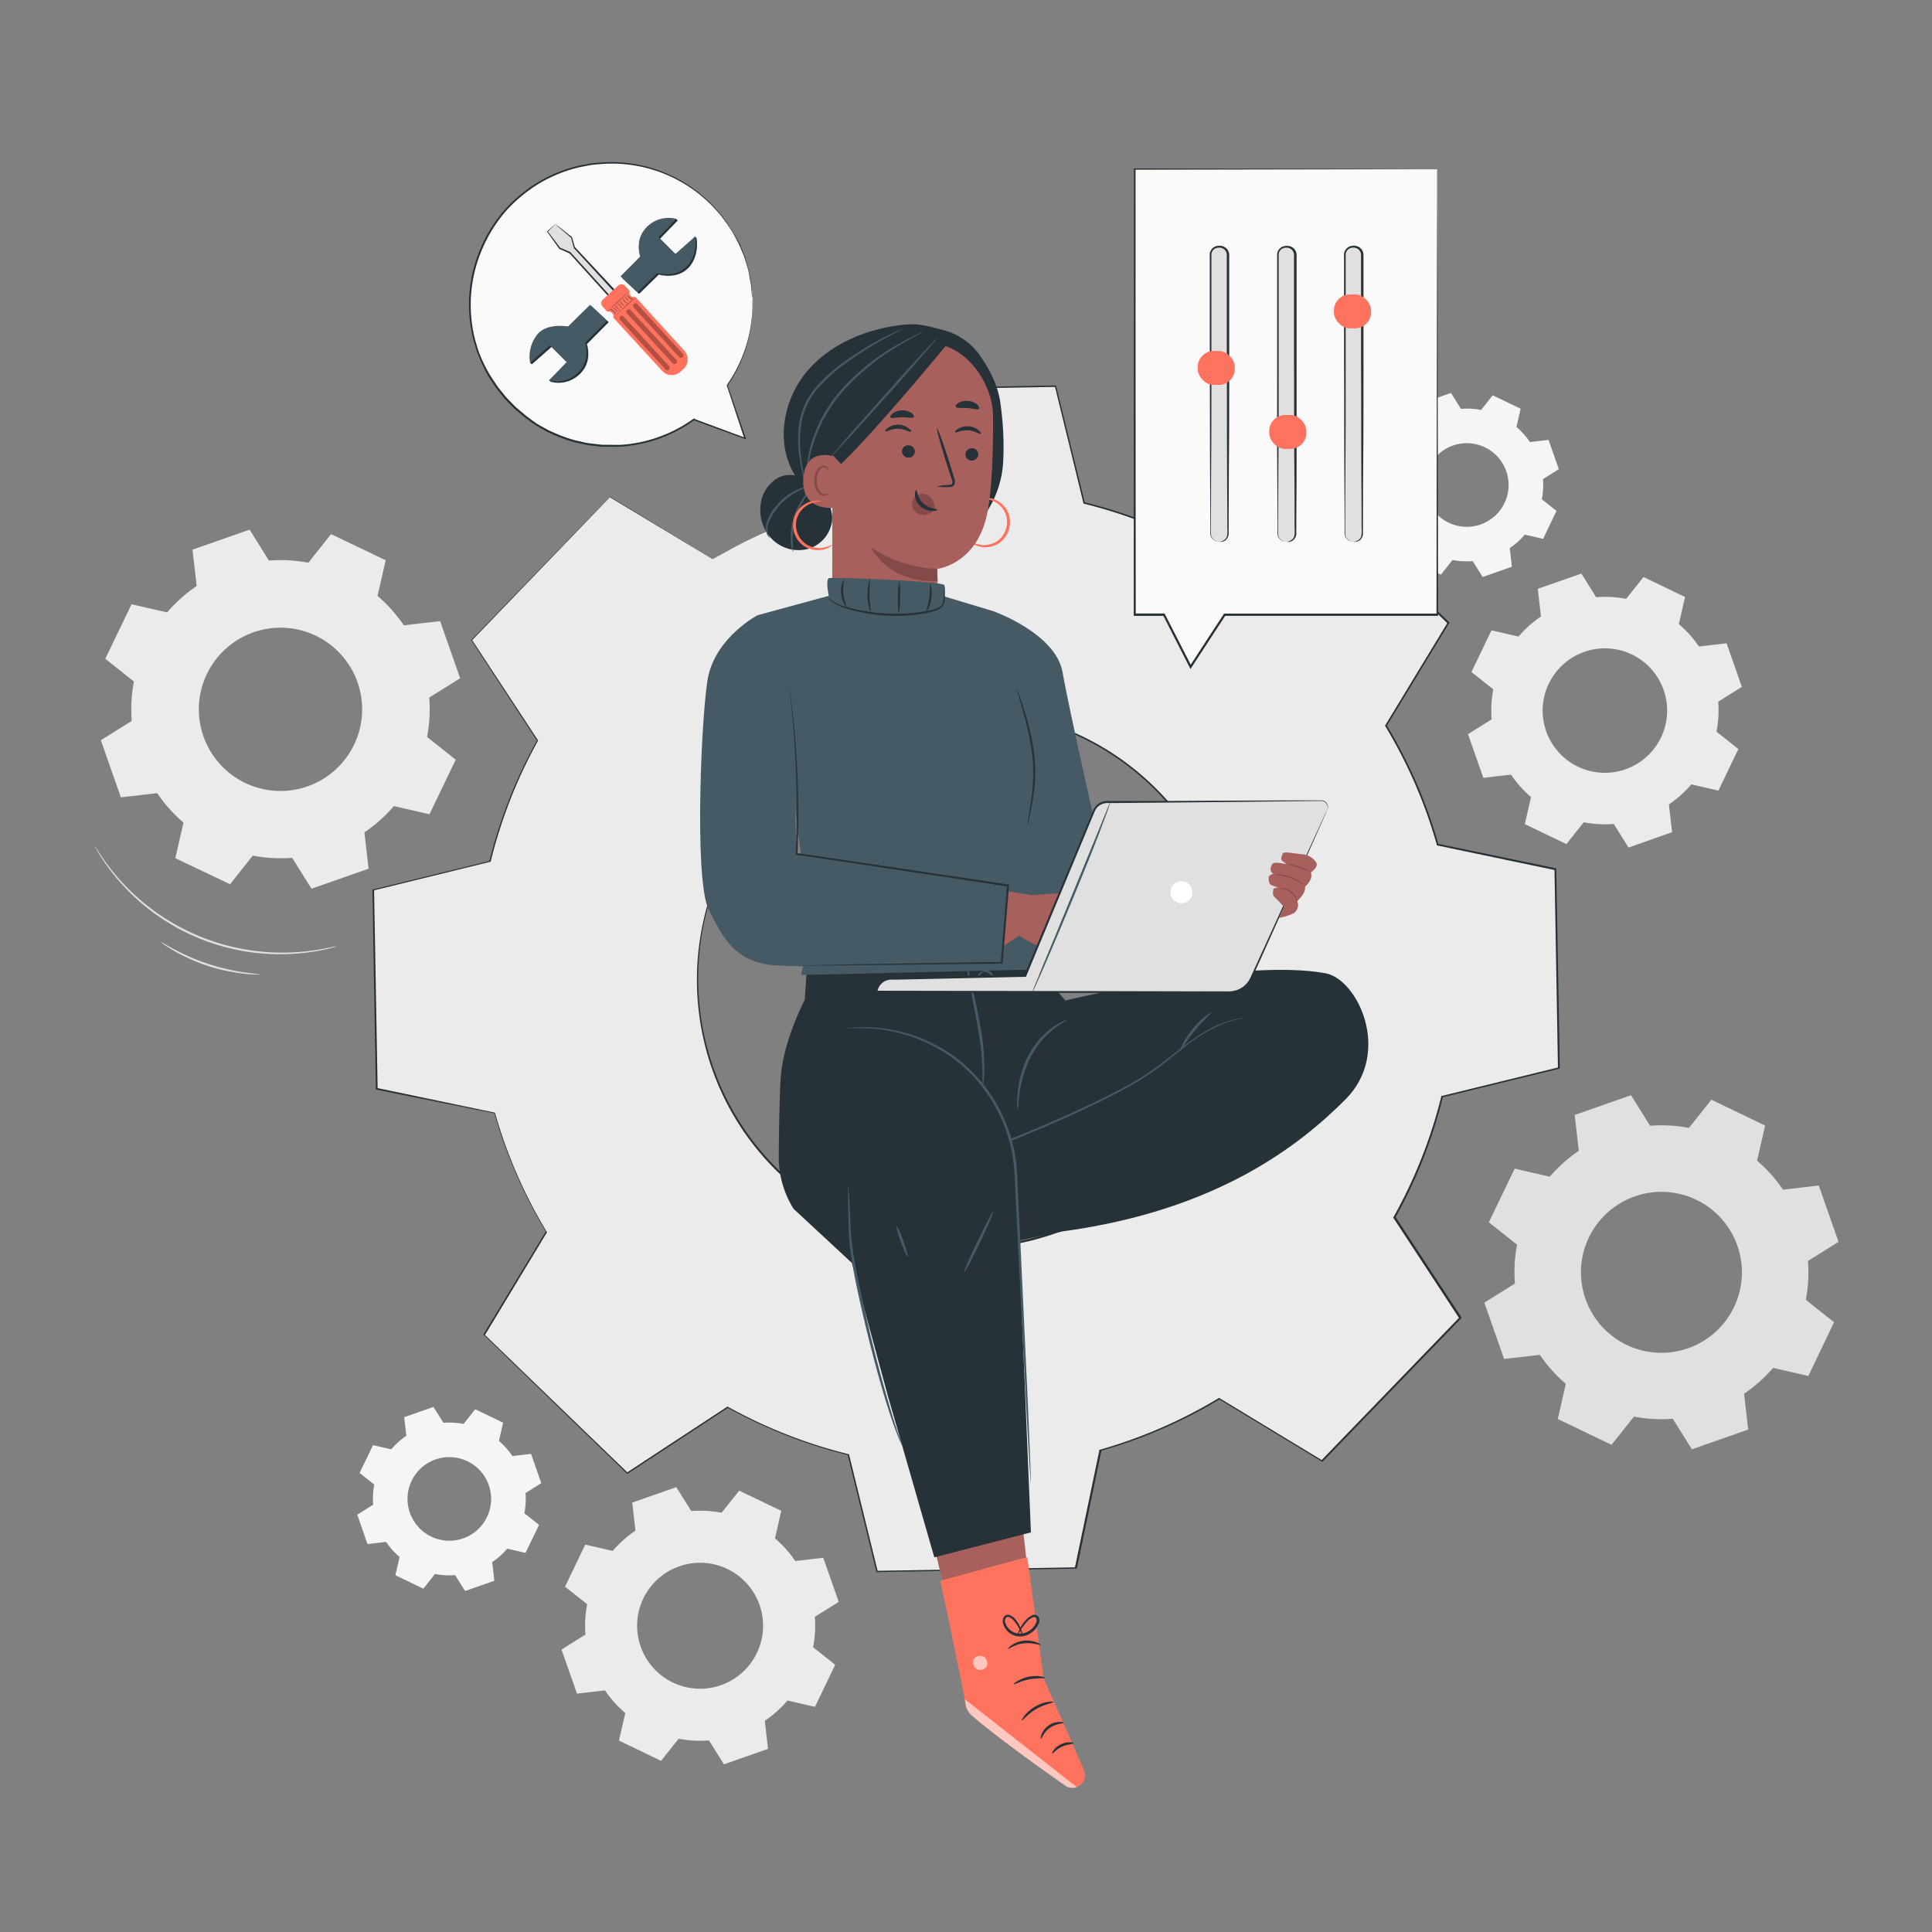 <svg xmlns="http://www.w3.org/2000/svg" viewBox="0 0 500 500"><rect x="0" y="0" width="500" height="500" fill="#808080" stroke="none"/><g id="freepik--background-complete--inject-146"><path d="M43.28,158.46a38.34,38.34,0,0,1,7.62-6.8l-1.08-9.41,14.78-5.18,5,8a38.53,38.53,0,0,1,10.2.57l5.88-7.41L99.82,145l-2.12,9.22a38.34,38.34,0,0,1,6.81,7.61l9.4-1.08,5.18,14.78-8,5a38.42,38.42,0,0,1-.56,10.19l7.41,5.89-6.79,14.11-9.22-2.11a38,38,0,0,1-7.62,6.8l1.08,9.41-14.78,5.18-5-8a38.48,38.48,0,0,1-10.19-.57l-5.88,7.41L45.37,222.1l2.12-9.22a38.34,38.34,0,0,1-6.81-7.61l-9.4,1.08L26.1,191.57l8-5a38,38,0,0,1,.56-10.19l-7.41-5.89,6.79-14.11,9.22,2.11Zm10.27,15.95a21.13,21.13,0,1,0,28.2-9.88A21.14,21.14,0,0,0,53.55,174.41Z" style="fill:#ebebeb"></path><path d="M401.09,304.52a38,38,0,0,1,7.5-6.7l-1.06-9.27,14.57-5.11,4.95,7.91a37.81,37.81,0,0,1,10.05.55l5.8-7.3,13.91,6.69-2.08,9.09a38,38,0,0,1,6.7,7.5l9.27-1.06,5.11,14.57-7.91,4.95a37.81,37.81,0,0,1-.55,10.05l7.3,5.8L468,356.1,458.87,354a38,38,0,0,1-7.5,6.7l1.06,9.27-14.57,5.11-4.95-7.91a37.81,37.81,0,0,1-10.05-.55l-5.8,7.3-13.91-6.69,2.08-9.09a38,38,0,0,1-6.7-7.5l-9.27,1.06-5.11-14.57,7.91-4.95a37.81,37.81,0,0,1,.55-10.05l-7.3-5.8L392,302.44l9.09,2.08Zm10.12,15.72A20.83,20.83,0,1,0,439,310.5,20.84,20.84,0,0,0,411.21,320.24Z" style="fill:#e0e0e0"></path><path d="M393,164.74a29,29,0,0,1,5.8-5.18l-.82-7.17,11.27-3.95,3.83,6.11a29.47,29.47,0,0,1,7.77.43l4.49-5.65,10.76,5.18-1.62,7a29.08,29.08,0,0,1,5.19,5.8l7.17-.82,3.95,11.27-6.12,3.83a29.06,29.06,0,0,1-.43,7.77l5.65,4.49-5.17,10.76-7-1.62a29.14,29.14,0,0,1-5.81,5.19l.83,7.17-11.27,4-3.83-6.11a29.06,29.06,0,0,1-7.77-.44l-4.49,5.65-10.76-5.17,1.61-7a29.31,29.31,0,0,1-5.18-5.8l-7.17.82L379.92,190l6.11-3.83a29.47,29.47,0,0,1,.43-7.77l-5.65-4.49L386,163.13l7,1.61Zm7.83,12.16a16.11,16.11,0,1,0,21.49-7.53A16.11,16.11,0,0,0,400.85,176.9Z" style="fill:#ebebeb"></path><path d="M364.59,112.66a19.52,19.52,0,0,1,3.9-3.49l-.55-4.82,7.57-2.65,2.58,4.11a19.14,19.14,0,0,1,5.22.29l3-3.8,7.23,3.48-1.08,4.72a20.12,20.12,0,0,1,3.49,3.9l4.81-.55,2.66,7.57L399.32,124a20,20,0,0,1-.29,5.22l3.8,3-3.48,7.23-4.73-1.09a19.25,19.25,0,0,1-3.9,3.49l.56,4.82-7.57,2.65-2.58-4.11a19.52,19.52,0,0,1-5.22-.29l-3,3.8-7.23-3.48,1.09-4.72a19.8,19.8,0,0,1-3.49-3.9l-4.82.55-2.65-7.57L359.9,127a19.14,19.14,0,0,1,.29-5.22l-3.8-3,3.48-7.23,4.72,1.09Zm5.26,8.17a10.82,10.82,0,1,0,14.45-5.06A10.82,10.82,0,0,0,369.85,120.83Z" style="fill:#f5f5f5"></path><path d="M101.26,375.07a20.12,20.12,0,0,1,3.9-3.49l-.55-4.82,7.57-2.65,2.58,4.11a20,20,0,0,1,5.22.29l3-3.8,7.23,3.48-1.09,4.73a19.25,19.25,0,0,1,3.49,3.9l4.82-.56,2.65,7.57L136,386.41a19.12,19.12,0,0,1-.29,5.22l3.8,3L136,401.88l-4.72-1.09a19.8,19.8,0,0,1-3.9,3.49l.55,4.82-7.57,2.65-2.58-4.11a19.14,19.14,0,0,1-5.22-.29l-3,3.8-7.24-3.48,1.09-4.72a19.52,19.52,0,0,1-3.49-3.9l-4.82.55L92.46,392l4.11-2.58a19.55,19.55,0,0,1,.29-5.22l-3.8-3L96.54,374l4.72,1.08Zm5.27,8.17A10.82,10.82,0,1,0,121,378.18,10.82,10.82,0,0,0,106.53,383.24Z" style="fill:#f5f5f5"></path><path d="M158.58,401.37a30.06,30.06,0,0,1,5.87-5.25l-.83-7.25,11.4-4,3.88,6.19a29.73,29.73,0,0,1,7.86.43l4.54-5.71L202.19,391l-1.63,7.12a29.49,29.49,0,0,1,5.25,5.87l7.25-.83,4,11.4-6.19,3.88a29.73,29.73,0,0,1-.44,7.86l5.72,4.54-5.24,10.89-7.11-1.64a29.19,29.19,0,0,1-5.87,5.25l.83,7.26-11.4,4-3.88-6.18a29.73,29.73,0,0,1-7.86-.44l-4.54,5.72-10.89-5.24,1.63-7.11a30.15,30.15,0,0,1-5.25-5.88l-7.25.84-4-11.4,6.19-3.88a29.83,29.83,0,0,1,.44-7.87l-5.72-4.53,5.24-10.89,7.11,1.63Zm7.92,12.3a16.3,16.3,0,1,0,21.75-7.62A16.3,16.3,0,0,0,166.5,413.67Z" style="fill:#ebebeb"></path><path d="M87.05,244.93a3,3,0,0,1-.7.23c-.47.12-1.15.33-2.06.52a51.74,51.74,0,0,1-7.71,1.12,55.2,55.2,0,0,1-45.94-19A51.78,51.78,0,0,1,26,221.54c-.51-.77-.84-1.41-1.09-1.82a4.09,4.09,0,0,1-.34-.66,3.21,3.21,0,0,1,.43.6c.28.4.64,1,1.17,1.77a56.38,56.38,0,0,0,50.41,25,59.38,59.38,0,0,0,7.69-1c.91-.15,1.6-.34,2.07-.43A4.48,4.48,0,0,1,87.05,244.93Z" style="fill:#e0e0e0"></path><path d="M67.31,252.21a5.16,5.16,0,0,1-1.08,0c-.69,0-1.69-.07-2.92-.21a46.86,46.86,0,0,1-9.44-2,47.87,47.87,0,0,1-8.82-3.92c-1.07-.62-1.92-1.16-2.48-1.56a4.71,4.71,0,0,1-.85-.66c.05-.08,1.34.74,3.51,1.89A55.27,55.27,0,0,0,54,249.49a56.76,56.76,0,0,0,9.32,2.18C65.79,252,67.31,252.12,67.31,252.21Z" style="fill:#e0e0e0"></path></g><g id="freepik--Gear--inject-146"><path d="M184.43,144.7a126.32,126.32,0,0,1,30.79-13.38l6.34-30.48,51.5-.91,7.41,30.24a126.21,126.21,0,0,1,31.25,12.29l26-17.06,37.06,35.78-16.13,26.6a126.55,126.55,0,0,1,13.38,30.8l30.47,6.35.91,51.49-30.24,7.42a126.3,126.3,0,0,1-12.29,31.24l17.06,26-35.77,37.05L315.58,362a126.55,126.55,0,0,1-30.8,13.38l-6.34,30.48-51.5.9-7.41-30.24a125.82,125.82,0,0,1-31.25-12.29l-26,17.06L125.2,345.55l16.14-26.61A126,126,0,0,1,128,288.14L97.47,281.8l-.9-51.5,30.24-7.41a126.14,126.14,0,0,1,12.29-31.24l-17.06-26,35.77-37.05,26.62,16.13ZM200,205.11a69.47,69.47,0,1,0,98.24-1.73A69.47,69.47,0,0,0,200,205.11Z" style="fill:#ebebeb"></path><path d="M184.43,144.7a126.32,126.32,0,0,1,30.79-13.38l6.34-30.48,51.5-.91,7.41,30.24a126.21,126.21,0,0,1,31.25,12.29l26-17.06,37.06,35.78-16.13,26.6a126.55,126.55,0,0,1,13.38,30.8l30.47,6.35.91,51.49-30.24,7.42a126.3,126.3,0,0,1-12.29,31.24l17.06,26-35.77,37.05L315.58,362a126.55,126.55,0,0,1-30.8,13.38l-6.34,30.48-51.5.9-7.41-30.24a125.82,125.82,0,0,1-31.25-12.29l-26,17.06L125.2,345.55l16.14-26.61A126,126,0,0,1,128,288.14L97.47,281.8l-.9-51.5,30.24-7.41a126.14,126.14,0,0,1,12.29-31.24l-17.06-26,35.77-37.05,26.62,16.13ZM200,205.11a69.47,69.47,0,1,0,98.24-1.73A69.47,69.47,0,0,0,200,205.11Z" style="fill:none"></path><path d="M200,205.11s1-1.13,3.15-3.12a67.77,67.77,0,0,1,18.21-12.07,67,67,0,0,1,10.29-3.72,70.28,70.28,0,0,1,26.48-2,69.37,69.37,0,0,1,30.17,11,70.93,70.93,0,0,1,19.45,19.18,72.86,72.86,0,0,1,4.87,8.39,69.83,69.83,0,0,1,6.46,40,68.1,68.1,0,0,1-2.27,10.54,64.84,64.84,0,0,1-3.93,10.22,69.77,69.77,0,0,1-30.58,31.68,65.33,65.33,0,0,1-10.08,4.29,68.94,68.94,0,0,1-10.45,2.64,69.89,69.89,0,0,1-40.22-5,75,75,0,0,1-8.55-4.57,71,71,0,0,1-19.85-18.77,69.33,69.33,0,0,1-12-29.77,70.23,70.23,0,0,1,1.08-26.53A67.35,67.35,0,0,1,185.59,227a69.26,69.26,0,0,1,4-8.26A68.43,68.43,0,0,1,197,208.37c1.92-2.19,3-3.26,3-3.26l-.75.84c-.48.57-1.27,1.35-2.18,2.48a71.21,71.21,0,0,0-7.27,10.4,68.47,68.47,0,0,0-4,8.25,67.54,67.54,0,0,0-3.3,10.39,69.88,69.88,0,0,0-1,26.4,69.19,69.19,0,0,0,12,29.58,69.42,69.42,0,0,0,12.17,13.11,70.67,70.67,0,0,0,7.58,5.51,74,74,0,0,0,8.5,4.53A69.57,69.57,0,0,0,272.08,319a65.35,65.35,0,0,0,10-4.27,69.29,69.29,0,0,0,30.35-31.45,64.1,64.1,0,0,0,3.91-10.14,68,68,0,0,0,2.25-10.46,69.48,69.48,0,0,0-6.38-39.72,73.26,73.26,0,0,0-4.83-8.33,68.23,68.23,0,0,0-5.77-7.39,69.35,69.35,0,0,0-13.53-11.7,69.28,69.28,0,0,0-30-11,70.15,70.15,0,0,0-26.35,1.93,65.71,65.71,0,0,0-10.27,3.67,68.8,68.8,0,0,0-18.24,11.91c-1.1.95-1.85,1.77-2.4,2.27Z" style="fill:#263238"></path><path d="M184.43,144.7l-26.66-16.06.1,0c-9.09,9.45-21.14,21.95-35.73,37.09v-.16l17.08,26,.05.08-.05.08A127,127,0,0,0,127,222.93l0,.1-.1,0-30.23,7.42.14-.18c.29,16.21.6,33.42.92,51.5l-.16-.2L128,287.93l.12,0,0,.12a126.35,126.35,0,0,0,13.37,30.74l.07.12-.07.12L125.4,345.67l0-.29,37.06,35.77-.3,0,26-17.06.12-.09.13.08a127,127,0,0,0,31.19,12.26l.15,0,0,.14c2.33,9.48,4.86,19.81,7.42,30.24l-.25-.19,51.49-.91-.25.21c2-9.63,4.17-20,6.35-30.48l0-.16.15,0a126.5,126.5,0,0,0,30.71-13.34h0l.14-.09.13.09,26.61,16.13-.32,0,35.77-37.05,0,.32-17.05-26-.09-.13.08-.14A126.15,126.15,0,0,0,373,283.78l0-.15.15,0,30.24-7.41-.19.25q-.46-26.37-.9-51.5l.19.23L372,218.81l-.14,0,0-.13a125.74,125.74,0,0,0-13.35-30.75l-.07-.12.07-.11,16.14-26.6,0,.26-37-35.78.24,0-26,17.05-.09.06-.1-.05a126.2,126.2,0,0,0-31.2-12.29l-.1,0,0-.1c-2.68-11-5.1-20.89-7.39-30.24l.15.12-51.5.86.12-.09c-2.56,12.21-4.65,22.2-6.38,30.47v0l0,0a126.45,126.45,0,0,0-23.53,9.27c-2.48,1.27-4.29,2.31-5.49,3s-1.79,1-1.79,1l1.77-1.07c1.19-.7,3-1.75,5.47-3a124.49,124.49,0,0,1,23.53-9.36l-.06.06c1.71-8.28,3.78-18.27,6.31-30.49l0-.09h.09l51.5-.94h.12l0,.12c2.29,9.34,4.73,19.24,7.43,30.23l-.13-.13a126.88,126.88,0,0,1,31.3,12.3h-.19c8.27-5.44,16.86-11.07,26-17.07l.14-.09.11.11L375,161l.12.12-.09.15L358.86,187.9v-.23a126.43,126.43,0,0,1,13.41,30.85l-.18-.16,30.48,6.33.19,0v.19q.45,25.11.92,51.5v.2l-.19,0-30.24,7.42.19-.18a126.41,126.41,0,0,1-12.32,31.3v-.26q8.44,12.88,17.06,26l.12.17-.15.15-35.77,37-.14.15-.18-.11-26.61-16.13h.27l0,0a126.92,126.92,0,0,1-30.83,13.39l.19-.2c-2.18,10.47-4.35,20.86-6.35,30.48l0,.2h-.21l-51.49.9h-.21l-.05-.2c-2.55-10.43-5.09-20.76-7.41-30.24l.19.19a127.28,127.28,0,0,1-31.31-12.32h.26l-26,17.06-.16.1-.14-.13-37-35.79-.13-.12.1-.16,16.13-26.61v.24a126.75,126.75,0,0,1-13.39-30.86l.16.15L97.43,282l-.16,0v-.17c-.31-18.07-.61-35.28-.88-51.49v-.15l.15,0,30.24-7.4-.13.13A127.08,127.08,0,0,1,139,191.57v.16l-17-26-.06-.09.08-.07,35.8-37,.05,0,.06,0Z" style="fill:#263238"></path></g><g id="freepik--Character--inject-146"><path d="M208.57,96.46c6-7.35,15.43-11.27,24.85-12.38,4-.47,6.5.22,10.35,1.26a16.81,16.81,0,0,1,9.63,6.37c2.73,3.87,5,8.21,5.54,12.93a79,79,0,0,1,.7,14.57,26.54,26.54,0,0,1-4.54,13.68L242.74,135c-6.82.23-13.74.46-20.39-1.1s-13.11-5.13-16.67-11C200.74,114.89,202.57,103.8,208.57,96.46Z" style="fill:#263238"></path><path d="M251,140.08s.2.3.74.65a6.17,6.17,0,0,0,2.54.86,6.58,6.58,0,0,0,3.93-.8,6.6,6.6,0,0,0,2.38-8.79,6.58,6.58,0,0,0-3-2.67,6.05,6.05,0,0,0-2.63-.54,1.94,1.94,0,0,0-1,.19,9.29,9.29,0,0,1,3.37.82,6.4,6.4,0,0,1,2.63,2.53,6.09,6.09,0,0,1-2.13,7.88,6.46,6.46,0,0,1-3.54.86A9.28,9.28,0,0,1,251,140.08Z" style="fill:#FF725E"></path><path d="M196.82,130.87a9.22,9.22,0,0,1,4.18-7,6.64,6.64,0,0,1,7.8.67l1.95,2.32a8,8,0,0,1,4.58,8,8.72,8.72,0,0,1-6.06,7.15,9.68,9.68,0,0,1-9.21-2.23A10.83,10.83,0,0,1,196.82,130.87Z" style="fill:#263238"></path><path d="M199.27,139.2a4.12,4.12,0,0,1-.66-2.46c.1-1.58,1.25-3.65,2.82-5.55a16.66,16.66,0,0,1,4.95-4c1.45-.78,2.45-1.06,2.42-1.16a6.79,6.79,0,0,0-2.6.77,14.92,14.92,0,0,0-5.23,4,14.33,14.33,0,0,0-2,3,6.7,6.7,0,0,0-.79,2.89,3.47,3.47,0,0,0,.55,2C199,139.09,199.25,139.23,199.27,139.2Z" style="fill:#455a64"></path><path d="M205.25,142.85c.2,0-.64-3.75.55-8.16s3.69-7.27,3.52-7.38a6.4,6.4,0,0,0-1.64,1.83,17.26,17.26,0,0,0-2.47,5.4,17.05,17.05,0,0,0-.49,5.91A6.54,6.54,0,0,0,205.25,142.85Z" style="fill:#455a64"></path><path d="M242.74,155.09c-.08-4.34-.18-7.89-.18-7.87s10.08-1.11,12.86-14c1.38-6.42,1.64-17.06,1.57-25.77-.06-7.85-6.74-18.53-16.42-18.56l-4.31-.5-16.47,6.55a4.58,4.58,0,0,0-4.35,4.42l-.06,56,16.45,41,10.46-18.69Z" style="fill:#a8605d"></path><path d="M236.05,130.18a2.81,2.81,0,0,1,4.36-1.89,3.77,3.77,0,0,1,1.43,3.53h0a3.43,3.43,0,0,1-2.45,1.42,3.53,3.53,0,0,1-.46,0,3,3,0,0,1-2.07-.82A2.71,2.71,0,0,1,236.05,130.18Z" style="fill:#844949"></path><path d="M253.19,117.59a1.67,1.67,0,0,1-1.7,1.6,1.6,1.6,0,0,1-1.64-1.6,1.67,1.67,0,0,1,1.7-1.6A1.6,1.6,0,0,1,253.19,117.59Z" style="fill:#263238"></path><path d="M253.78,112.26c-.21.21-1.43-.8-3.23-.89s-3.16.73-3.34.5.14-.48.73-.87a4.55,4.55,0,0,1,2.7-.67,4.45,4.45,0,0,1,2.56,1C253.73,111.77,253.89,112.17,253.78,112.26Z" style="fill:#263238"></path><path d="M242.49,125.88a12.3,12.3,0,0,1,2.95-.37c.46,0,.9-.09,1-.39a2.33,2.33,0,0,0-.23-1.38q-.55-1.71-1.17-3.57c-1.61-5.08-2.75-9.25-2.54-9.31s1.68,4,3.29,9.08l1.1,3.59a2.58,2.58,0,0,1,.14,1.81,1.13,1.13,0,0,1-.79.63,2.81,2.81,0,0,1-.78.07A11.67,11.67,0,0,1,242.49,125.88Z" style="fill:#263238"></path><path d="M242.56,147.22a33.14,33.14,0,0,1-17.19-5.61s4.15,9.29,17.26,8.78Z" style="fill:#844949"></path><path d="M237.13,126.83c.29,0,.19,2,1.78,3.43s3.68,1.38,3.69,1.65c0,.12-.49.35-1.37.33a4.86,4.86,0,0,1-3.08-1.27,4.22,4.22,0,0,1-1.37-2.86C236.75,127.29,237,126.82,237.13,126.83Z" style="fill:#263238"></path><path d="M253.35,105.8c-.34.39-1.56-.1-3-.2s-2.77.12-3-.32c-.11-.22.11-.62.68-1a4.44,4.44,0,0,1,4.9.42C253.35,105.18,253.5,105.61,253.35,105.8Z" style="fill:#263238"></path><path d="M233.43,116.73a1.67,1.67,0,0,0,1.59,1.71,1.6,1.6,0,0,0,1.75-1.47,1.68,1.68,0,0,0-1.59-1.72A1.59,1.59,0,0,0,233.43,116.73Z" style="fill:#263238"></path><path d="M229.15,111.62c.2.22,1.49-.7,3.29-.66s3.1,1,3.3.74-.11-.49-.68-.92a4.55,4.55,0,0,0-2.63-.87,4.46,4.46,0,0,0-2.63.8C229.24,111.13,229.05,111.52,229.15,111.62Z" style="fill:#263238"></path><path d="M230.44,108c.31.42,1.56,0,3.05,0s2.75.32,3-.1c.14-.21-.06-.62-.6-1a4.29,4.29,0,0,0-2.47-.71A4.23,4.23,0,0,0,231,107C230.48,107.42,230.3,107.84,230.44,108Z" style="fill:#263238"></path><path d="M215.42,117.74l2.25,2.34c9.74-9.33,28.78-32.67,27.72-31.28a28.28,28.28,0,0,0-13.92-1.51c-7.24,1.23-21,4.85-20.77,13.4S215.42,117.74,215.42,117.74Z" style="fill:#263238"></path><path d="M208.9,125.12a16.16,16.16,0,0,0,.09-2.06,31.37,31.37,0,0,1,.74-5.54,38,38,0,0,1,8.4-16.22,60.32,60.32,0,0,1,14.24-11.69c2-1.24,3.7-2.17,4.86-2.81a13.9,13.9,0,0,0,1.79-1,1.59,1.59,0,0,0-.5.18c-.32.15-.8.35-1.4.65-1.2.57-2.91,1.46-5,2.65a56.82,56.82,0,0,0-14.48,11.66,36.94,36.94,0,0,0-8.36,16.53,27.75,27.75,0,0,0-.56,5.62c0,.67.06,1.19.08,1.54A2,2,0,0,0,208.9,125.12Z" style="fill:#455a64"></path><path d="M233.43,85.24a1.79,1.79,0,0,0-.52.17c-.33.12-.82.33-1.43.61-1.24.55-3,1.4-5.12,2.58a76.9,76.9,0,0,0-7.19,4.55,44.34,44.34,0,0,0-7.85,6.88,19.94,19.94,0,0,0-3,4.57,18.75,18.75,0,0,0-1.46,4.86,29.52,29.52,0,0,0,0,8.53,55.51,55.51,0,0,0,1.08,5.63c.15.66.29,1.16.38,1.51a1.81,1.81,0,0,0,.18.51,14.32,14.32,0,0,0-.33-2.07c-.24-1.33-.61-3.25-.88-5.64a30.37,30.37,0,0,1,.1-8.38,18.42,18.42,0,0,1,1.45-4.7,19.47,19.47,0,0,1,2.89-4.43,45,45,0,0,1,7.71-6.81A83.91,83.91,0,0,1,226.57,89c2.08-1.22,3.81-2.12,5-2.74A17.55,17.55,0,0,0,233.43,85.24Z" style="fill:#455a64"></path><path d="M215.24,118a8.81,8.81,0,0,0,1.16-1.13l3-3.21c2.51-2.72,5.94-6.52,9.71-10.73s7.15-8.06,9.58-10.86l2.85-3.34a8.39,8.39,0,0,0,1-1.28,7.84,7.84,0,0,0-1.15,1.12l-3,3.21c-2.51,2.73-6,6.52-9.71,10.74s-7.16,8.06-9.58,10.86l-2.85,3.34A8.15,8.15,0,0,0,215.24,118Z" style="fill:#455a64"></path><path d="M217.34,121.5c0-1-1-3.32-1.89-3.53-2.54-.54-7.16-.58-7.56,5.91-.55,8.88,8.48,7.6,8.51,7.34S217.16,124.85,217.34,121.5Z" style="fill:#a8605d"></path><path d="M214.48,127.57s-.16.09-.43.2a1.55,1.55,0,0,1-1.15,0c-.92-.4-1.62-1.94-1.56-3.54a5,5,0,0,1,.57-2.19,1.76,1.76,0,0,1,1.23-1.11.8.8,0,0,1,.89.47c.1.26,0,.43.08.45s.2-.13.15-.51a1,1,0,0,0-.31-.57,1.15,1.15,0,0,0-.85-.28,2.18,2.18,0,0,0-1.7,1.28,5.3,5.3,0,0,0-.68,2.44c-.06,1.79.76,3.52,2,4a1.68,1.68,0,0,0,1.43-.15C214.45,127.78,214.51,127.58,214.48,127.57Z" style="fill:#844949"></path><path d="M215.63,140.83s-.21.31-.74.65a6.17,6.17,0,0,1-2.55.86,6.61,6.61,0,0,1-3.93-.8,6.58,6.58,0,0,1-2.37-8.79,6.58,6.58,0,0,1,3-2.67,6.05,6.05,0,0,1,2.63-.54c.64,0,1,.15,1,.19a9.29,9.29,0,0,0-3.37.82,6.38,6.38,0,0,0-2.62,2.53,5.9,5.9,0,0,0-.46,4.35,6,6,0,0,0,2.59,3.53,6.38,6.38,0,0,0,3.54.86A9.38,9.38,0,0,0,215.63,140.83Z" style="fill:#FF725E"></path><polygon points="265.59 403.12 262.49 376.26 237.59 383.23 243.87 408.99 265.59 403.12" style="fill:#a8605d"></polygon><path d="M265.87,403l4.21,31.31,10.47,23.8a3.25,3.25,0,0,1-1.86,4.35h0a3.24,3.24,0,0,1-2.94-.39c-5.48-3.81-25.58-17.94-25.76-20.25-.21-2.68-6.64-32.73-6.64-32.73Z" style="fill:#FF725E"></path><g style="opacity:0.6"><path d="M278.69,462.5l-29-22.75.21,1.32A4.84,4.84,0,0,0,251.5,444c2.35,2,8.95,7.44,24.15,18.12a3.26,3.26,0,0,0,3,.37Z" style="fill:#fff"></path></g><g style="opacity:0.6"><path d="M254.47,428.68a2,2,0,0,1,.93,2.44,1.89,1.89,0,0,1-2.42.94,2.08,2.08,0,0,1-1-2.59,2,2,0,0,1,2.62-.7" style="fill:#fff"></path></g><path d="M269.4,450c.19.06.64-1.69,2.36-2.86s3.47-1.06,3.48-1.25-.42-.27-1.17-.25a4.92,4.92,0,0,0-2.71.93,5.08,5.08,0,0,0-1.8,2.25C269.3,449.51,269.32,450,269.4,450Z" style="fill:#263238"></path><path d="M272.28,453.82c.17.11,1-1.06,2.56-1.78s3-.67,3-.88-1.54-.59-3.28.25S272.11,453.76,272.28,453.82Z" style="fill:#263238"></path><path d="M264.42,445.29c.17.12,1.45-1.69,3.75-3s4.49-1.6,4.46-1.81-2.36-.24-4.81,1.21S264.26,445.22,264.42,445.29Z" style="fill:#263238"></path><path d="M262.34,435.88c.12.17,1.73-.82,4-1.26s4.09-.17,4.13-.38-1.88-.79-4.27-.3S262.22,435.75,262.34,435.88Z" style="fill:#263238"></path><path d="M260.88,426.72c.12.16,1.69-1.15,4.08-1.42s4.22.58,4.3.39-.36-.41-1.15-.71a6.79,6.79,0,0,0-3.24-.36,7,7,0,0,0-3.05,1.13C261.13,426.23,260.82,426.66,260.88,426.72Z" style="fill:#263238"></path><path d="M264.63,423.57a2.77,2.77,0,0,0-.15-1.19,8.37,8.37,0,0,0-1.42-2.94,3.65,3.65,0,0,0-1.84-1.49,1.3,1.3,0,0,0-1.4.51,2.13,2.13,0,0,0-.27,1.49,4.58,4.58,0,0,0,4.62,3.56,5.31,5.31,0,0,0,4.71-3.56,1.79,1.79,0,0,0-.15-1.52,1.26,1.26,0,0,0-1.42-.46,4.47,4.47,0,0,0-1.89,1.39,9.31,9.31,0,0,0-1.75,2.76,3.2,3.2,0,0,0-.31,1.15,15.26,15.26,0,0,1,2.42-3.57,4.18,4.18,0,0,1,1.67-1.18.7.7,0,0,1,.78.25,1.27,1.27,0,0,1,0,1,4.73,4.73,0,0,1-4.12,3,4,4,0,0,1-4-3,1.49,1.49,0,0,1,.15-1,.7.7,0,0,1,.77-.3,3.36,3.36,0,0,1,1.57,1.23A12.48,12.48,0,0,1,264.63,423.57Z" style="fill:#263238"></path><path d="M343,251.87c-22-4-67.26,7.06-67.26,7.06l-9.69-11.09-51,0-8.86,20.78,24.16,36L236,325.83s23.9-3.78,22.89-3.66,15.33-3.39,16.32-3.52c39.86-5.44,61.12-22.24,73-34.12C360.33,272.35,351.39,253.39,343,251.87Z" style="fill:#263238"></path><path d="M240.14,329.27c-.11-.72-.43-2.65-1.08-6.61-.35-2.12-.79-4.7-1.35-7.67-.29-1.48-.6-3.06-1-4.72-.19-.83-.39-1.69-.63-2.56-.13-.43-.26-.87-.42-1.31a3.76,3.76,0,0,0-.67-1.3l-.07.32c9.48-3.37,21.32-7.81,33.95-13.14,7.77-3.3,15.09-6.64,21.54-10.11a68.54,68.54,0,0,0,8.83-5.48c2.62-1.93,4.95-3.86,7.14-5.55a38.8,38.8,0,0,1,11.2-6.56,16.91,16.91,0,0,1,2-.58,12.16,12.16,0,0,1,1.47-.32l.91-.16a1.28,1.28,0,0,0,.31-.08,2.54,2.54,0,0,0-.32,0l-.92.12a11.32,11.32,0,0,0-1.48.27,18.46,18.46,0,0,0-2,.54,26.4,26.4,0,0,0-5.15,2.3,52.37,52.37,0,0,0-6.19,4.18c-2.21,1.67-4.56,3.58-7.17,5.49a70.35,70.35,0,0,1-8.81,5.41c-6.44,3.44-13.76,6.76-21.51,10.06-12.62,5.32-24.45,9.8-33.9,13.21l-.26.1.2.23a4,4,0,0,1,.58,1.15c.16.43.29.86.41,1.29.25.85.46,1.7.65,2.53.39,1.65.72,3.23,1,4.7.59,3,1.06,5.53,1.44,7.64s.7,3.73.91,4.88c.11.56.2,1,.27,1.27S240.14,329.27,240.14,329.27Z" style="fill:#455a64"></path><path d="M208.72,252l-.45,6.77s-5.73,10.84-6.25,20.54c-.31,5.64-.43,13.95-.48,19.92a25.27,25.27,0,0,0,3.83,13.61l15.09,14,9.34,34.49,12,41.71,25-6.46-3.65-87.63c-.09-12-5.55-26-12.38-40.56l-2.35-19.27Z" style="fill:#263238"></path><path d="M266.81,384.14a1.93,1.93,0,0,1-.06-.37c0-.29-.05-.65-.09-1.1-.06-1-.15-2.43-.27-4.22-.21-3.73-.5-9-.87-15.53-.66-13.17-1.58-31.27-2.59-51.26-.32-5-.2-9.93-1.26-14.5a40.64,40.64,0,0,0-5.07-12.45,39.88,39.88,0,0,0-7.94-9.24,39.05,39.05,0,0,0-9-5.68,40.55,40.55,0,0,0-14.94-3.66,41.21,41.21,0,0,0-4.21,0l-1.1.05H219a29.49,29.49,0,0,1,5.7-.33,40,40,0,0,1,15.14,3.47A39.17,39.17,0,0,1,249,275a40,40,0,0,1,8.12,9.35,41,41,0,0,1,5.2,12.65c1.09,4.68,1,9.63,1.29,14.61.93,20,1.77,38.1,2.38,51.27.27,6.52.49,11.82.64,15.54.06,1.8.11,3.21.14,4.23,0,.45,0,.81,0,1.1A1.59,1.59,0,0,1,266.81,384.14Z" style="fill:#455a64"></path><path d="M249.48,329.39c-.18-.09,1.37-3.69,3.45-8.06s3.93-7.83,4.11-7.75-1.37,3.7-3.46,8.06S249.66,329.48,249.48,329.39Z" style="fill:#455a64"></path><path d="M232.07,317.46c.19-.07,1,1.61,1.76,3.75s1.27,3.93,1.09,4-1-1.61-1.77-3.75S231.88,317.53,232.07,317.46Z" style="fill:#455a64"></path><path d="M219.55,307.11a3.27,3.27,0,0,1,.09.7c0,.54.07,1.2.12,2,.1,1.84.23,4.33.39,7.35.1,6.23,2,14.62,4.09,23.87s4.37,17.54,6.15,23.49c.87,3,1.67,5.37,2.23,7a22.1,22.1,0,0,1,.87,2.56,2.89,2.89,0,0,1-.33-.62c-.19-.41-.48-1-.8-1.84-.64-1.62-1.52-4-2.46-6.95-1.9-5.94-4.19-14.23-6.36-23.49s-3.93-17.74-3.9-24c-.11-3.12-.15-5.63-.16-7.38,0-.8,0-1.46,0-2A2.14,2.14,0,0,1,219.55,307.11Z" style="fill:#455a64"></path><path d="M276.09,264c.06.12-1.39.73-3.36,2.27a22.48,22.48,0,0,0-6.08,7.48,29.63,29.63,0,0,0-2.8,9.29c-.33,2.48-.35,4.05-.47,4.05a3.28,3.28,0,0,1-.12-1.1,24.08,24.08,0,0,1,.09-3,26.27,26.27,0,0,1,2.66-9.56,20.86,20.86,0,0,1,6.42-7.56,15.16,15.16,0,0,1,2.61-1.5A3.12,3.12,0,0,1,276.09,264Z" style="fill:#455a64"></path><path d="M313.48,262.05c.13.17-2.09,2-4.3,4.71s-3.56,5.25-3.75,5.15.9-2.82,3.19-5.61S313.38,261.9,313.48,262.05Z" style="fill:#455a64"></path><path d="M254.32,281c-.12,0,0-1.78-.08-4.62a77.71,77.71,0,0,0-1.3-11.06l-2.08-11a29.31,29.31,0,0,1-.68-4.6,29.52,29.52,0,0,1,1.18,4.49c.62,2.8,1.51,6.65,2.29,11a60.74,60.74,0,0,1,1.1,11.17,32.81,32.81,0,0,1-.19,3.4A4.2,4.2,0,0,1,254.32,281Z" style="fill:#455a64"></path><path d="M254.23,251.47s.12-.18.46-.27a2.15,2.15,0,0,1,1.43.19,2.11,2.11,0,0,1,1.16,1.86,2.38,2.38,0,0,1-1.54,2.21,2.23,2.23,0,0,1-2.54-.86,2.06,2.06,0,0,1-.14-2.19,2,2,0,0,1,1.09-.95c.33-.11.52-.07.53,0s-.75.25-1.16,1.2a1.62,1.62,0,0,0,2,2.14,1.74,1.74,0,0,0,1.1-1.53,1.56,1.56,0,0,0-.74-1.4A3.06,3.06,0,0,0,254.23,251.47Z" style="fill:#455a64"></path><path d="M257,158.15s16.23,5.71,18,15.86,10.08,46.62,10.08,46.62l49,6.35-5.7,13.25s-55.12,2.79-57.69,0S257,158.15,257,158.15Z" style="fill:#455a64"></path><path d="M207.32,252.33A83.69,83.69,0,0,1,210.05,242l-8.21-62.11-5.7-20.69,18.36-5c6.74,10.37,26.53,11.21,29.39,0L257,158.15s19.3,34.93,18.4,47.13c-1,13.38,3.27,35,3.27,35s.47,7.13-4.48,10.47Z" style="fill:#455a64"></path><path d="M196.14,159.17s-10.33,5.37-12.77,15.51c-1.76,7.3-3.86,52.72,0,60.61s6.89,12.91,15.21,14.32,59.54-.69,59.54-.69l2.75-19.78L206.18,221s-1.37-40.69-2-43.51" style="fill:#455a64"></path><path d="M214.5,154.26s-.89-4.21,0-4.6,29.69.79,29.89,1.77a29.08,29.08,0,0,1,0,4.24S241.24,163.45,234,164,214.88,157.07,214.5,154.26Z" style="fill:#455a64"></path><path d="M267,231.66l14.24-1,6.83,4.63,5.88,7.92a2,2,0,0,1-2.46.67l2.19,2.65a1.94,1.94,0,0,1-2.73.8l1.35,2.09a3.53,3.53,0,0,1-4.09-1.43,53,53,0,0,0-4.57-5.65l-5.21-1.73,5.08,5.05,2.82,4.48s-.51,1.41-1.54.76a33.72,33.72,0,0,1-3.87-4.17l-6-3.82s-4.24,1.92-5.56,1.94-5.59-2.71-5.59-2.71l-4.06,2.69,1.09-14.17Z" style="fill:#a8605d"></path><path d="M293.72,246.48a12.71,12.71,0,0,1-1.74-2c-1-1.29-2.4-3.09-3.9-5.11l-1.43-1.93.07.06c-1.64-1-3.06-1.89-4.05-2.54a8.15,8.15,0,0,1-1.54-1.11,8.21,8.21,0,0,1,1.7.83c1,.57,2.49,1.4,4.16,2.38l0,0,0,0,1.45,1.93c1.5,2,2.83,3.85,3.77,5.2A12.73,12.73,0,0,1,293.72,246.48Z" style="fill:#844949"></path><path d="M292,248.87a11.47,11.47,0,0,1-1.52-1.88c-.88-1.2-2.08-2.88-3.37-4.76l-1.27-1.88.1.09a40.32,40.32,0,0,1-5.29-2.79,41.61,41.61,0,0,1,5.51,2.33l.06,0,0,.06,1.29,1.86c1.29,1.87,2.43,3.59,3.24,4.85A10.49,10.49,0,0,1,292,248.87Z" style="fill:#844949"></path><path d="M207,249.86a.75.75,0,0,1,.24,0l.74,0,2.85-.08,10.74-.22,37.66-.63-.23.22c.5-6.2,1.05-12.94,1.62-20l.22.28-13.17-2-41.52-6.22-.2,0V221a267.63,267.63,0,0,0-.53-31.56c-.3-3.81-.63-6.79-.86-8.82-.12-1-.21-1.77-.27-2.32,0-.25,0-.45-.07-.6s0-.2,0-.2,0,.06,0,.19.06.35.1.6c.08.54.19,1.32.34,2.31.27,2,.64,5,1,8.82A253.21,253.21,0,0,1,206.4,221l-.19-.23,41.53,6.15,13.17,2,.23,0,0,.24c-.58,7-1.14,13.77-1.66,20v.21h-.22l-37.67.44-10.74.09H207Z" style="fill:#263238"></path><path d="M244.39,151.43a6.39,6.39,0,0,1,.13,1.43c0,.46,0,1,0,1.69a6,6,0,0,1-.44,2.24,4.7,4.7,0,0,1-2.41,1.41,28.21,28.21,0,0,1-3.05.64,41.27,41.27,0,0,1-7.08.55,44,44,0,0,1-12.74-2,11,11,0,0,1-3.53-1.7,5.28,5.28,0,0,1-.78-.73,1.08,1.08,0,0,1-.22-.31s.37.37,1.12.88a12,12,0,0,0,3.52,1.51,48.07,48.07,0,0,0,12.63,1.8,44,44,0,0,0,7-.5,29,29,0,0,0,3-.59,6,6,0,0,0,1.27-.48,3.65,3.65,0,0,0,.54-.32,1.34,1.34,0,0,0,.4-.38,6.18,6.18,0,0,0,.47-2.08c.06-.64.09-1.2.11-1.66A9.57,9.57,0,0,1,244.39,151.43Z" style="fill:#263238"></path><path d="M219.2,157.33a5.85,5.85,0,0,1-1.48-3.66,5.78,5.78,0,0,1,.72-3.89,22.17,22.17,0,0,0-.2,3.84A22.94,22.94,0,0,0,219.2,157.33Z" style="fill:#263238"></path><path d="M225.13,149.81c.16,0-.18,2-.11,4.39s.49,4.35.34,4.39a13.31,13.31,0,0,1-.23-8.78Z" style="fill:#263238"></path><path d="M232.61,159a18.88,18.88,0,0,1-.2-4.36,19.19,19.19,0,0,1,.32-4.35,17.64,17.64,0,0,1,.2,4.36A18.45,18.45,0,0,1,232.61,159Z" style="fill:#263238"></path><path d="M240.79,151a8,8,0,0,1,.19,3.88,7.87,7.87,0,0,1-1.27,3.67c-.15-.06.46-1.67.75-3.74S240.63,151,240.79,151Z" style="fill:#263238"></path><path d="M266,213.5a7.3,7.3,0,0,1,.11-1.4c.11-.9.31-2.19.54-3.78a45.8,45.8,0,0,0,.55-12.5,73.34,73.34,0,0,0-2.6-12.27c-.42-1.48-.77-2.71-1.05-3.68a8.43,8.43,0,0,1-.33-1.36,6.48,6.48,0,0,1,.52,1.3c.3.85.73,2.09,1.21,3.63a63.1,63.1,0,0,1,2.77,12.33,42.08,42.08,0,0,1-.7,12.61c-.29,1.51-.52,2.77-.71,3.75A7,7,0,0,1,266,213.5Z" style="fill:#263238"></path><path d="M343.49,209.63l-19.84,43.89a6.49,6.49,0,0,1-5.31,3.31l-91.53-.12h0a3.87,3.87,0,0,1,3.77-3.42l34.73-.77,17.78-42.66a3.67,3.67,0,0,1,3.36-2.27l55.44-.42A1.74,1.74,0,0,1,343.49,209.63Z" style="fill:#e0e0e0"></path><path d="M343.49,209.63a1.2,1.2,0,0,0,.16-.51,1.73,1.73,0,0,0-.49-1.47,1.7,1.7,0,0,0-1.06-.52c-.44,0-.9,0-1.41,0h-3.53l-22.82.09-16,.09-9,0-2.35,0a4.32,4.32,0,0,0-2.41.51,4,4,0,0,0-1.67,1.9c-.32.75-.63,1.51-.95,2.27-5.1,12.21-10.78,25.8-16.86,40.37l.24-.17-18.77.41-9.78.21-5,.11-1.26,0a4.16,4.16,0,0,0-4,3.67l0,.31h.32l57,.06h33.37c.46,0,.91,0,1.38,0a5.9,5.9,0,0,0,1.39-.27,6.51,6.51,0,0,0,4-3.46c.7-1.58,1.4-3.13,2.08-4.63,5.4-12.05,9.78-21.8,12.81-28.56l3.45-7.76.88-2c.2-.46.29-.7.29-.7l-.34.68c-.22.46-.53,1.13-.93,2-.82,1.78-2,4.38-3.55,7.72l-13,28.48-2.1,4.62a6.05,6.05,0,0,1-3.78,3.23,7.66,7.66,0,0,1-2.64.25h-8.52l-24.85-.06-57-.1.28.31a3.71,3.71,0,0,1,.54-1.52,3.66,3.66,0,0,1,1.79-1.43,3.6,3.6,0,0,1,1.13-.22l1.25,0,5-.11,9.78-.21,18.78-.42h.17l.07-.16c6.06-14.58,11.72-28.19,16.79-40.4.32-.76.63-1.52.95-2.27a3.44,3.44,0,0,1,1.47-1.68,4,4,0,0,1,2.19-.47l2.35,0,9-.08,16-.15,22.82-.26,3.53-.05c.51,0,1,0,1.4,0a1.63,1.63,0,0,1,1,.48,1.74,1.74,0,0,1,.52,1.4A3.56,3.56,0,0,1,343.49,209.63Z" style="fill:#263238"></path><path d="M267,257.21a2,2,0,0,0,.27-.48c.18-.38.39-.85.66-1.42.58-1.32,1.37-3.09,2.32-5.25,1.94-4.45,4.56-10.62,7.39-17.46S283,219.52,284.7,215c.86-2.27,1.55-4.11,2-5.39.2-.59.36-1.08.5-1.48a2,2,0,0,0,.14-.53,1.63,1.63,0,0,0-.25.49l-.6,1.44-2.16,5.32c-1.88,4.56-4.41,10.73-7.2,17.54s-5.36,13-7.24,17.52c-.88,2.19-1.61,4-2.16,5.33l-.56,1.46A1.93,1.93,0,0,0,267,257.21Z" style="fill:#455a64"></path><path d="M302.91,230.91a2.84,2.84,0,1,0,2.83-2.84A2.83,2.83,0,0,0,302.91,230.91Z" style="fill:#fff"></path><path d="M331,237.56a15.18,15.18,0,0,0,3.83-1.23,2.63,2.63,0,0,0,1.1-2.45l-.21-.7s2.35-2,2-3.69c0,0,2.29-1.91,1.51-3.7,0,0,2.1-1.32,1.4-2.61a4.84,4.84,0,0,0-3.66-2.1c-1.11-.05-4.63-.8-4.94-.26,0,0-.86,1.43-.14,2l1.07.85s-3.14-.76-3.61-.14-1,2,.24,2.62c0,0-1.25.2-1.26,1s.08,1.74.9,2,1.6.64,1.6.64-1.3-.18-1.32.5-.33,1.23.49,2,2.29,2.41,2.29,2.41Z" style="fill:#a8605d"></path><path d="M330.94,229.88s.36,0,.93.13a5.16,5.16,0,0,1,2,.84,5,5,0,0,1,1.46,1.64c.28.5.39.85.43.84a2.05,2.05,0,0,0-.25-.93,4.58,4.58,0,0,0-1.48-1.77,4.47,4.47,0,0,0-2.17-.81A1.89,1.89,0,0,0,330.94,229.88Z" style="fill:#844949"></path><path d="M337.84,229.33a4.06,4.06,0,0,0-1-.86A12,12,0,0,0,334.1,227a12.45,12.45,0,0,0-3.06-.75,4.56,4.56,0,0,0-1.3,0,22.45,22.45,0,0,1,4.26,1A21.37,21.37,0,0,1,337.84,229.33Z" style="fill:#844949"></path><path d="M339.29,225.72a13.38,13.38,0,0,0-6.33-2.1c0,.08,1.47.33,3.21.91S339.25,225.79,339.29,225.72Z" style="fill:#844949"></path></g><g id="freepik--Screen--inject-146"><polygon points="372.01 43.82 293.68 43.82 293.68 159.15 301.25 159.15 308.14 172.64 316.94 159.15 372.01 159.15 372.01 43.82" style="fill:#fafafa"></polygon><path d="M372,43.82s0,.17,0,.53,0,.9,0,1.59c0,1.42,0,3.51,0,6.22,0,5.47,0,13.45.06,23.57,0,20.31.07,49.16.12,83.42v.23H372l-55.07,0,.22-.11-8.81,13.49-.24.38-.21-.4c-2.15-4.23-4.46-8.74-6.78-13.29l-.11-.21.24.15h-7.83v-.26c0-43.63,0-83.63.06-115.33v-.21h.2l57.19.11,15.68.05,4.08,0c.92,0,1.38,0,1.38,0l-1.42,0-4.13,0-15.72.06-57.06.1.21-.2c0,31.7,0,71.7.05,115.33l-.26-.26h7.73l.07.14.1.2,6.79,13.29-.45,0c3-4.64,6-9.22,8.81-13.49l.07-.12h.14l55.07,0-.24.24c.05-34.2.09-63,.12-83.26,0-10.15.05-18.15.06-23.63,0-2.73,0-4.84,0-6.27,0-.7,0-1.24,0-1.62S372,43.82,372,43.82Z" style="fill:#263238"></path><rect x="313.21" y="63.83" width="4.52" height="76.37" rx="2.13" style="fill:#e0e0e0"></rect><path d="M315.6,140.2a2.29,2.29,0,0,0,1.42-.61c.93-.71.55-2.42.61-4.38,0-4-.05-9.81-.08-17s0-15.67-.06-25.12c0-4.73,0-9.69,0-14.84V66.44a3.51,3.51,0,0,0-.06-.94,1.91,1.91,0,0,0-.42-.78,1.94,1.94,0,0,0-1.64-.63,1.87,1.87,0,0,0-1.53.8,1.85,1.85,0,0,0-.33.82c0,.27,0,.64,0,1V78.55c0,5.14,0,10.11,0,14.84,0,9.45,0,18-.05,25.12s-.06,12.92-.08,16.94c0,1,0,1.89,0,2.66a2.1,2.1,0,0,0,.82,1.63,2.19,2.19,0,0,0,1.08.43l.41,0a1.85,1.85,0,0,1-.41,0,2.05,2.05,0,0,1-1.14-.4,2.17,2.17,0,0,1-.91-1.71c0-.77,0-1.66,0-2.66,0-4-.05-9.8-.08-16.94s0-15.67-.06-25.12c0-4.73,0-9.7,0-14.84q0-3.87,0-7.85v-4a9.6,9.6,0,0,1,0-1.05,2.29,2.29,0,0,1,.42-1,2.42,2.42,0,0,1,2-1,2.52,2.52,0,0,1,2,.8,2.31,2.31,0,0,1,.53,1,4,4,0,0,1,.08,1.07v4q0,4,0,7.85c0,5.15,0,10.11,0,14.84,0,9.45,0,18-.06,25.12s-.06,12.92-.08,17l0,2.65a2.27,2.27,0,0,1-.72,1.8A1.91,1.91,0,0,1,315.6,140.2Z" style="fill:#263238"></path><rect x="330.59" y="63.83" width="4.52" height="76.37" rx="2.13" style="fill:#e0e0e0"></rect><path d="M333,140.2a2.28,2.28,0,0,0,1.42-.61c.93-.71.56-2.42.61-4.38,0-4,0-9.81-.08-17s0-15.67-.06-25.12c0-4.73,0-9.69,0-14.84V70.45c0-1.32,0-2.66,0-4a3.51,3.51,0,0,0-.06-.94,1.78,1.78,0,0,0-.41-.78,2,2,0,0,0-1.64-.63,1.89,1.89,0,0,0-1.54.8,1.83,1.83,0,0,0-.32.82c0,.27,0,.64,0,1v4q0,4,0,7.85c0,5.14,0,10.11,0,14.84,0,9.45,0,18-.06,25.12s-.06,12.92-.08,16.94l0,2.66a2.07,2.07,0,0,0,.82,1.63,2.16,2.16,0,0,0,1.07.43l.41,0a1.85,1.85,0,0,1-.41,0,2.08,2.08,0,0,1-1.14-.4,2.2,2.2,0,0,1-.91-1.71c0-.77,0-1.66,0-2.66,0-4-.05-9.8-.09-16.94s0-15.67,0-25.12c0-4.73,0-9.7,0-14.84V66.68c0-.34,0-.65,0-1.05a2.53,2.53,0,0,1,.42-1,2.44,2.44,0,0,1,2-1,2.48,2.48,0,0,1,2,.8,2.44,2.44,0,0,1,.54,1,4,4,0,0,1,.07,1.07V78.3c0,5.15,0,10.11,0,14.84,0,9.45,0,18,0,25.12s-.06,12.92-.08,17c0,1,0,1.88,0,2.65a2.2,2.2,0,0,1-.72,1.8A1.9,1.9,0,0,1,333,140.2Z" style="fill:#263238"></path><rect x="347.96" y="63.83" width="4.52" height="76.37" rx="2.13" style="fill:#e0e0e0"></rect><path d="M350.35,140.2a2.29,2.29,0,0,0,1.42-.61c.93-.71.55-2.42.61-4.38,0-4-.05-9.81-.08-17s0-15.67-.06-25.12c0-4.73,0-9.69,0-14.84V66.44a3.51,3.51,0,0,0-.06-.94,1.91,1.91,0,0,0-.42-.78,1.94,1.94,0,0,0-1.64-.63,1.87,1.87,0,0,0-1.53.8,1.85,1.85,0,0,0-.33.82c0,.27,0,.64,0,1V78.55c0,5.14,0,10.11,0,14.84,0,9.45,0,18-.05,25.12s-.07,12.92-.08,16.94c0,1,0,1.89,0,2.66a2.1,2.1,0,0,0,.82,1.63,2.19,2.19,0,0,0,1.08.43l.41,0a1.85,1.85,0,0,1-.41,0,2.05,2.05,0,0,1-1.14-.4,2.17,2.17,0,0,1-.91-1.71c0-.77,0-1.66,0-2.66,0-4-.05-9.8-.08-16.94s0-15.67-.06-25.12c0-4.73,0-9.7,0-14.84q0-3.87,0-7.85v-4a9.6,9.6,0,0,1,0-1.05,2.29,2.29,0,0,1,.42-1,2.42,2.42,0,0,1,2-1,2.52,2.52,0,0,1,2,.8,2.31,2.31,0,0,1,.53,1,4.51,4.51,0,0,1,.08,1.07v4q0,4,0,7.85c0,5.15,0,10.11,0,14.84,0,9.45,0,18-.06,25.12s-.06,12.92-.08,17c0,1,0,1.88,0,2.65a2.27,2.27,0,0,1-.72,1.8A1.91,1.91,0,0,1,350.35,140.2Z" style="fill:#263238"></path><rect x="309.96" y="90.84" width="9.61" height="8.78" rx="4.15" style="fill:#FF725E"></rect><rect x="328.47" y="107.4" width="9.61" height="8.78" rx="4.15" style="fill:#FF725E"></rect><rect x="345.22" y="76.19" width="9.61" height="8.78" rx="4.15" style="fill:#FF725E"></rect></g><g id="freepik--speech-bubble--inject-146"><path d="M194.8,77.41a36.62,36.62,0,1,0-15.25,31.1h0l13.28,4.9-4.58-13.73A36.39,36.39,0,0,0,194.8,77.41Z" style="fill:#fafafa"></path><path d="M194.8,77.41a3.91,3.91,0,0,1,0,.4c0,.28,0,.68,0,1.19a38.41,38.41,0,0,1-.28,4.62,36.46,36.46,0,0,1-6.21,16.16l0-.14L193,113.36l.12.37-.36-.13-13.29-4.88-.11,0,0-.11h0l.33.13a36.66,36.66,0,0,1-14.43,6.24,37.85,37.85,0,0,1-4.16.57c-1.41.13-2.85.07-4.29.06-.36,0-.72,0-1.09,0l-1.08-.12-2.19-.25c-.73-.1-1.44-.3-2.17-.44s-1.47-.27-2.18-.52a37.37,37.37,0,0,1-4.26-1.53c-.7-.31-1.41-.6-2.1-.93l-2-1.13-1-.57-1-.67L135.8,108,134,106.51l-.91-.77-.83-.85c-.56-.57-1.12-1.13-1.67-1.71l-1.51-1.88c-.25-.32-.52-.62-.75-1l-.67-1c-.44-.69-.92-1.35-1.32-2a38.45,38.45,0,0,1-2.16-4.42c-.29-.77-.66-1.51-.89-2.31s-.47-1.59-.71-2.38a36.93,36.93,0,0,1,2-24.43A37.36,37.36,0,0,1,131,53.86a39.14,39.14,0,0,1,8.86-7.08,38.37,38.37,0,0,1,10-3.92l2.57-.48a24.73,24.73,0,0,1,2.56-.28,36.73,36.73,0,0,1,5-.11,36.62,36.62,0,0,1,28.2,15.68c.59.94,1.23,1.81,1.73,2.71L191.41,63c.39.86.71,1.72,1,2.52.15.4.34.79.46,1.18s.23.78.33,1.16c.22.74.43,1.45.62,2.12l.36,1.9c.11.59.21,1.14.3,1.64s.08,1,.12,1.37c.06.81.1,1.42.13,1.86s0,.64,0,.64,0-.22-.08-.63-.11-1.06-.19-1.86c0-.41-.07-.86-.14-1.36s-.21-1-.32-1.63L193.69,70c-.2-.66-.41-1.36-.64-2.1-.11-.38-.23-.76-.35-1.15s-.3-.77-.46-1.17c-.34-.79-.66-1.64-1.06-2.5l-1.38-2.6c-.51-.89-1.14-1.75-1.74-2.68a36.33,36.33,0,0,0-28-15.42,37.51,37.51,0,0,0-5,.12,24.16,24.16,0,0,0-2.53.28l-2.53.49a37.19,37.19,0,0,0-9.92,3.89,39.11,39.11,0,0,0-8.74,7A36.93,36.93,0,0,0,125,64a36.42,36.42,0,0,0-2,24.08c.23.79.46,1.57.7,2.36s.59,1.51.88,2.27A36.55,36.55,0,0,0,126.78,97c.4.69.87,1.34,1.3,2l.66,1c.22.32.49.62.73.93l1.5,1.85c.55.57,1.09,1.14,1.64,1.7l.82.84.9.76,1.78,1.5L138,109l.94.66,1,.56,2,1.12c.68.32,1.38.61,2.06.92a36.48,36.48,0,0,0,4.21,1.51c.7.25,1.43.34,2.15.52s1.42.34,2.14.43l2.16.25,1.07.13c.35,0,.71,0,1.07,0,1.42,0,2.84.08,4.23,0a39.09,39.09,0,0,0,4.11-.55,36.34,36.34,0,0,0,14.28-6.14l.25-.18.08.3h0l-.13-.15,13.27,4.93-.25.23-4.54-13.74,0-.07,0-.07a36.68,36.68,0,0,0,6.3-16,41.41,41.41,0,0,0,.35-4.6c0-.51,0-.9,0-1.19S194.8,77.41,194.8,77.41Z" style="fill:#263238"></path><polygon points="143.68 57.97 147.84 61.4 148.59 64.08 161.14 77.62 159.76 78.95 147.54 65.43 144.87 64.25 141.68 59.87 143.68 57.97" style="fill:#e0e0e0"></polygon><path d="M143.68,58a6.78,6.78,0,0,1-.5.55L141.75,60v-.14L145,64.15l-.08-.06,2.68,1.15,0,0,0,0,12,13.2.26.28h-.37L161,77.43v.36c-4.89-5.31-9.26-10.07-12.49-13.59l0,0v0c-.27-1-.51-1.88-.72-2.69l.05.07-3-2.56-.8-.71a2.37,2.37,0,0,1-.28-.27,11.53,11.53,0,0,1,1.11.82l3.15,2.49,0,0,0,0c.23.81.49,1.69.77,2.67l0-.07,12.61,13.48.18.19-.19.17-1.38,1.34-.19.18-.18-.2-.26-.28L147.39,65.57l.07.05-2.66-1.2-.05,0,0,0-3.13-4.42-.06-.08.07-.07,1.55-1.39A4.06,4.06,0,0,1,143.68,58Z" style="fill:#263238"></path><path d="M161.72,73.93,163,75.3a1.16,1.16,0,0,0,.17,1.23,1.61,1.61,0,0,0,1.3.34L177.1,90.76a3.38,3.38,0,0,1-.27,4.8l-.75.67a3.39,3.39,0,0,1-4.72-.25L158.7,82.18a1.19,1.19,0,0,0-.43-1.29,1.3,1.3,0,0,0-1.16-.25l-1.19-1.36a1.25,1.25,0,0,1,.09-1.75L160,73.88A1.26,1.26,0,0,1,161.72,73.93Z" style="fill:#FF725E"></path><g style="opacity:0.3"><path d="M175.76,92.41,164,79.57a.63.63,0,0,1,0-.9h0a.63.63,0,0,1,.9,0l11.78,12.84a.64.64,0,0,1,0,.9h0A.63.63,0,0,1,175.76,92.41Z"></path></g><g style="opacity:0.3"><path d="M174.06,94,162.28,81.12a.63.63,0,0,1,0-.89h0a.63.63,0,0,1,.9,0L175,93.11a.62.62,0,0,1,0,.89h0A.64.64,0,0,1,174.06,94Z"></path></g><g style="opacity:0.3"><path d="M172.25,95.63,160.46,82.79a.63.63,0,0,1,0-.9h0a.64.64,0,0,1,.9,0l11.78,12.84a.64.64,0,0,1,0,.9h0A.63.63,0,0,1,172.25,95.63Z"></path></g><path d="M163,75.3s-1.3,1.22-2.93,2.69-3,2.65-3,2.63,1.3-1.22,2.93-2.69S163,75.28,163,75.3Z" style="fill:#263238"></path><path d="M164.5,76.88s-1.27,1.22-2.88,2.68-2.92,2.63-2.93,2.62S160,81,161.56,79.5,164.48,76.87,164.5,76.88Z" style="fill:#263238"></path><path d="M159.34,81.41a2.77,2.77,0,0,1-.15-.27,2.1,2.1,0,0,0-.47-.58,2.25,2.25,0,0,0-.63-.39,1.84,1.84,0,0,1-.3-.11.91.91,0,0,1,.32,0,2,2,0,0,1,.67.39,1.85,1.85,0,0,1,.47.61A.74.74,0,0,1,159.34,81.41Z" style="fill:#263238"></path><path d="M159.85,80.82s-.26-.33-.62-.7-.68-.64-.67-.66a2.86,2.86,0,0,1,.73.6A2.61,2.61,0,0,1,159.85,80.82Z" style="fill:#263238"></path><path d="M160.4,80.4a5.23,5.23,0,0,1-.67-.69,5,5,0,0,1-.61-.76,5,5,0,0,1,.67.7A5.28,5.28,0,0,1,160.4,80.4Z" style="fill:#263238"></path><path d="M161.06,79.75a3.8,3.8,0,0,1-.69-.65,5.38,5.38,0,0,1-.61-.73,5.85,5.85,0,0,1,.67.67A5.52,5.52,0,0,1,161.06,79.75Z" style="fill:#263238"></path><path d="M161.59,79.16a1.79,1.79,0,0,1-.71-.54,1.83,1.83,0,0,1-.44-.78s.19.36.51.72A5.89,5.89,0,0,0,161.59,79.16Z" style="fill:#263238"></path><path d="M162.47,78.59a2,2,0,0,1-.82-.57,2,2,0,0,1-.51-.86,7.88,7.88,0,0,0,.58.8A5.73,5.73,0,0,0,162.47,78.59Z" style="fill:#263238"></path><path d="M162.76,77.78a1.19,1.19,0,0,1-.64-.47,1.28,1.28,0,0,1-.31-.73,4.36,4.36,0,0,0,.38.68A4,4,0,0,0,162.76,77.78Z" style="fill:#263238"></path><path d="M163.93,77.44a.67.67,0,0,1-.33,0,1.63,1.63,0,0,1-.71-.34,1.58,1.58,0,0,1-.46-.64.76.76,0,0,1-.07-.32s0,.12.13.3A1.76,1.76,0,0,0,163,77a1.74,1.74,0,0,0,.67.35Z" style="fill:#263238"></path><path d="M180.27,61.62l-.37-.41-4.75,4.93-4.33-4.34,4.57-4.74-.37-.41a8.53,8.53,0,0,0-7.6,3c-2.75,3.11-1.33,7.21-1.33,7.21L161,71.93l4.4,4.13,5.1-5s4.76,1.46,7.81-1.9C181.1,66.06,180.27,61.62,180.27,61.62Z" style="fill:#263238"></path><path d="M157.53,83.38l-4.4-4.11-5.69,5.64s-5.22-1-7.81,1.89a9.88,9.88,0,0,0-2.38,7c0,.34.43.45.43.45l5.12-4.51,4.33,4.33-5,4.33.42.41a7.85,7.85,0,0,0,8-2.54c2.76-3.11,1.34-7.2,1.34-7.2Z" style="fill:#263238"></path><path d="M179.9,61.21l-5.11,4.52-4.34-4.34L175,56.65a7.85,7.85,0,0,0-8,2.54c-2.75,3.11-1.33,7.21-1.33,7.21l-5.08,5.12,4.4,4.13,5.1-5s4.76,1.46,7.81-1.9C180.73,65.66,179.9,61.21,179.9,61.21Z" style="fill:#455a64"></path><path d="M157.1,83l-4.39-4.11L147,84.5s-5.23-1-7.81,1.9a9.15,9.15,0,0,0-2,7.5l5.12-4.52,4.33,4.33-4.57,4.74a7.86,7.86,0,0,0,8-2.53c2.75-3.12,1.33-7.21,1.33-7.21Z" style="fill:#455a64"></path></g></svg>
